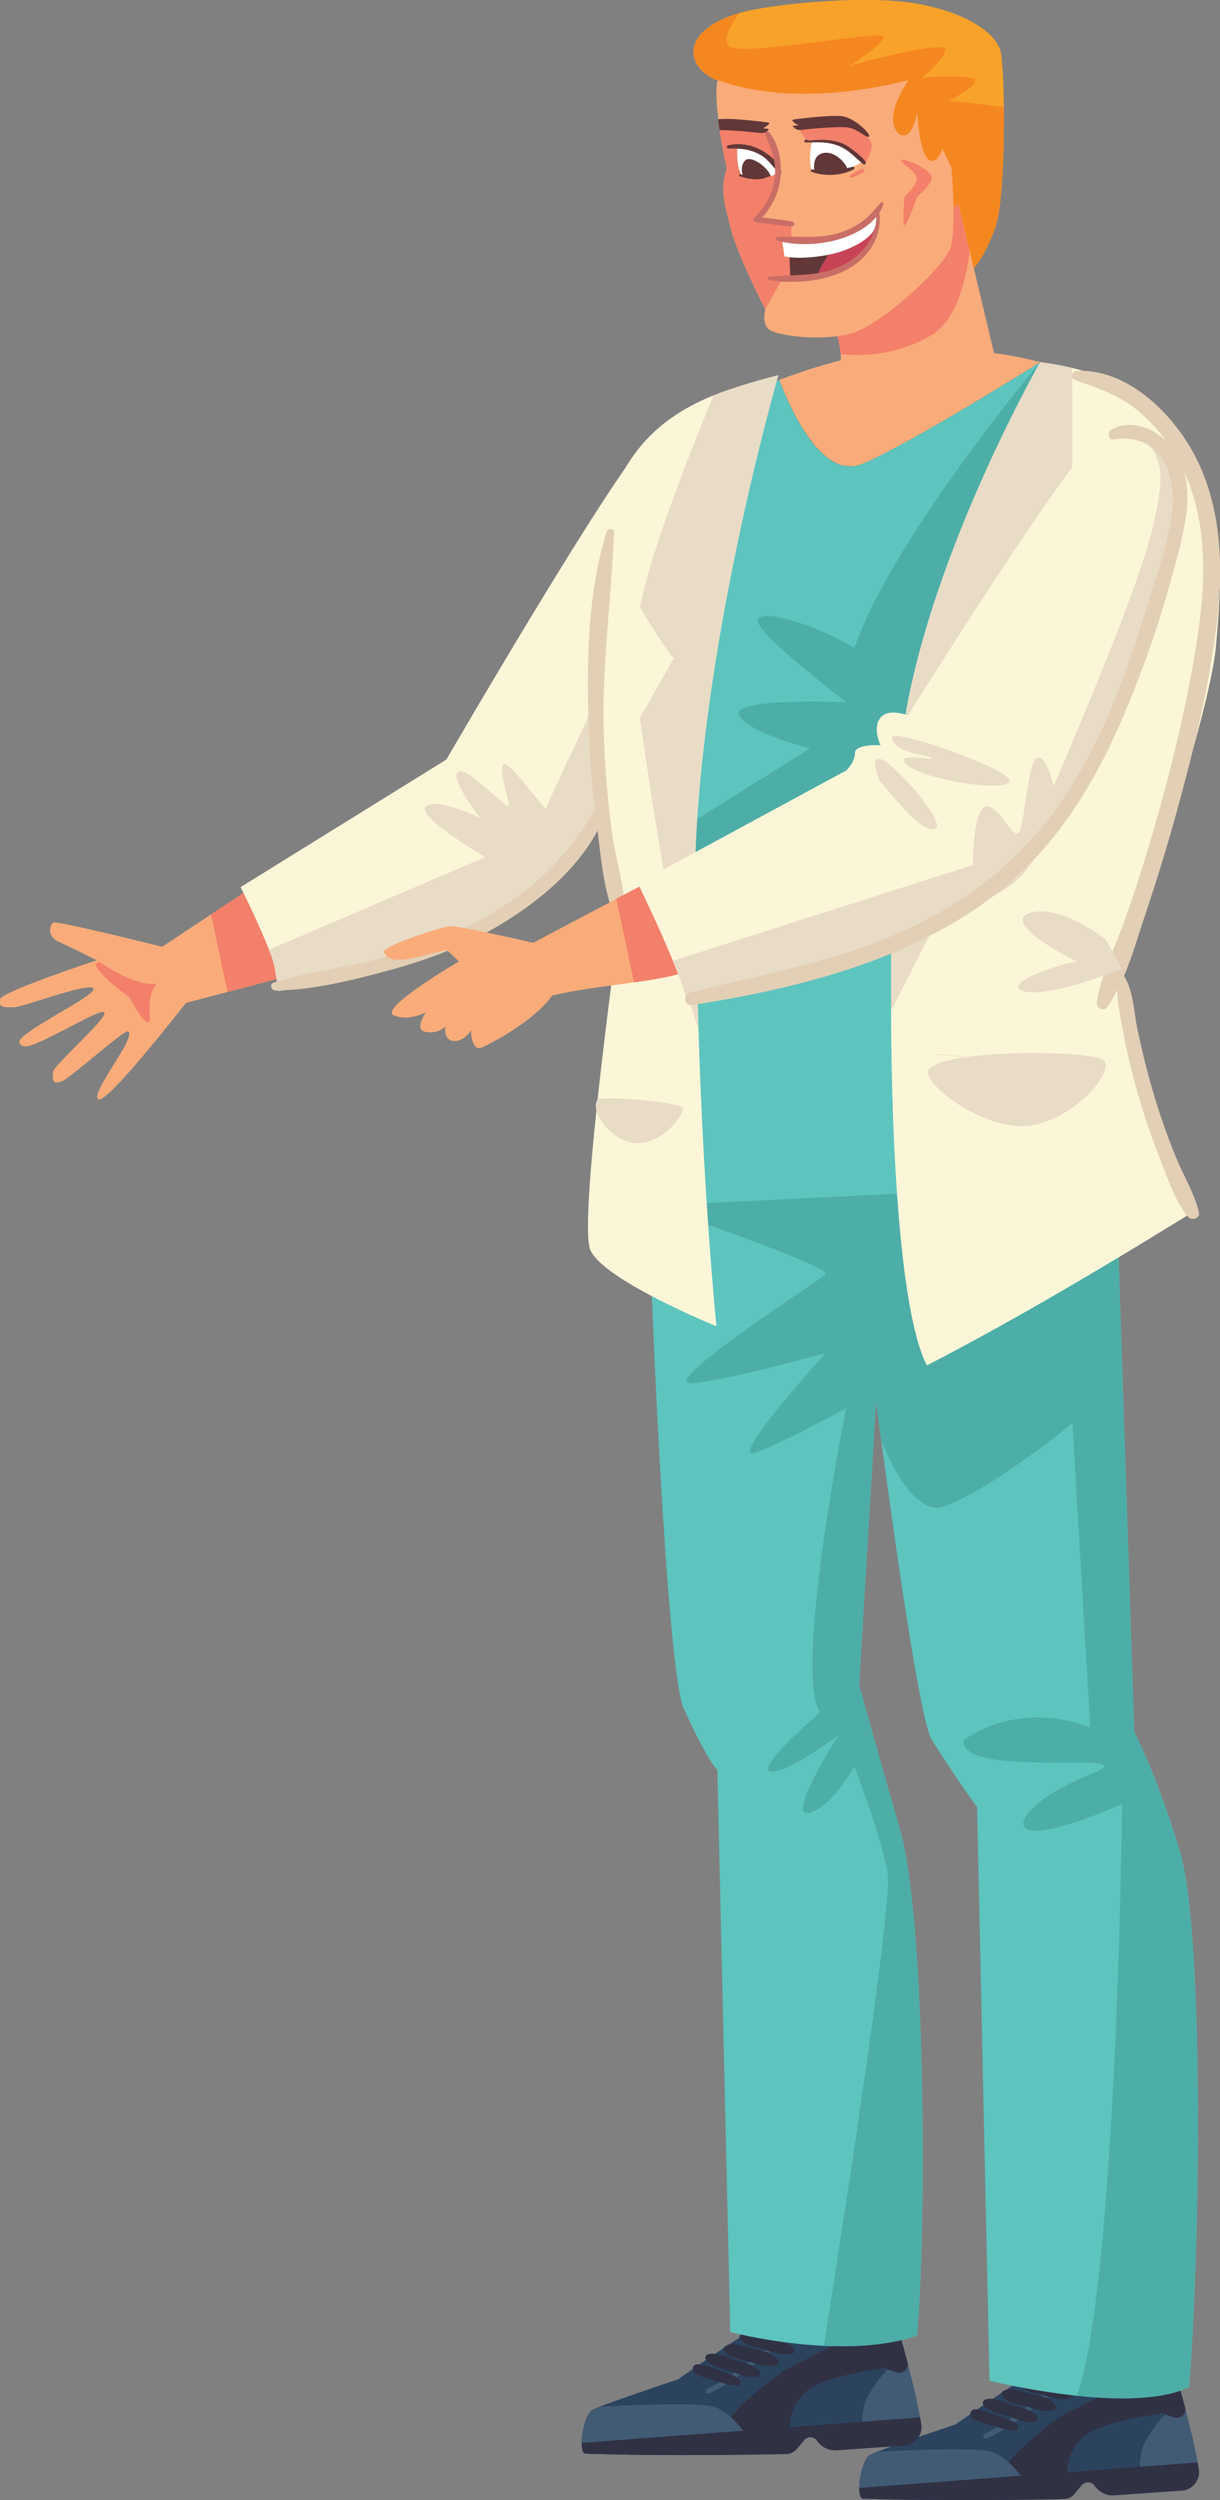 <svg width="94.32" height="193.22" viewBox="0 0 94.32 193.22" xmlns="http://www.w3.org/2000/svg" xmlns:xlink="http://www.w3.org/1999/xlink" xml:space="preserve" overflow="hidden"><rect x="0" y="0" width="94.32" height="193.22" fill="#808080" stroke="none"/><defs></defs><g><g id="XMLID_65_"><path d="M66.43 192.27C66.43 192.72 66.51 193.05 66.69 193.1 70 193.21 73.59 193.23 76.53 193.21 79.21 193.19 81.36 193.15 82.27 193.13 82.57 193.12 82.86 192.98 83.06 192.75L83.62 192.07C83.89 191.74 84.4 191.76 84.64 192.11L84.64 192.11C84.99 192.61 85.57 192.89 86.17 192.84 87.47 192.75 89.8 192.58 91.35 192.48 92.21 192.43 92.84 191.64 92.68 190.78 92.68 190.76 92.67 190.75 92.67 190.73 92.65 190.59 92.62 190.45 92.59 190.3 92.41 189.34 92.15 188.17 91.86 187.03 91.67 186.26 91.47 185.5 91.28 184.82 90.97 183.7 90.67 182.79 90.46 182.37 90.43 182.32 90.41 182.28 90.37 182.24 90.11 181.95 88.98 180.75 88.53 181.03 88.17 181.26 87.51 182.31 87.14 182.93 86.98 183.2 86.66 183.31 86.37 183.21 85.29 182.82 82.77 181.97 81.87 182.23 80.79 182.54 74.67 186.8 73.95 187.31 73.9 187.35 73.86 187.37 73.8 187.39 73.2 187.59 69.47 188.84 67.89 189.45 67.6 189.56 67.38 189.66 67.27 189.71 66.76 190.02 66.43 191.37 66.43 192.27Z" id="XMLID_76_" fill="#2C435E"/><path d="M76.14 188.09C77.86 187.29 79.27 186.06 80.79 184.93 82.06 183.98 83.64 182.86 85.28 182.79 85.39 182.79 85.43 182.97 85.32 183.01 84.53 183.31 83.74 183.54 82.99 183.94 82.15 184.39 81.37 184.96 80.61 185.54 79.23 186.6 77.89 187.73 76.28 188.45 76.06 188.56 75.91 188.2 76.14 188.09Z" id="XMLID_75_" fill="#425B75"/><path d="M87.75 184.18C87.57 184.07 87.36 184.05 87.17 184.14 85.93 184.68 81.71 186.91 81.91 186.78 83.28 185.9 79.19 188.57 77.85 190.46 77.55 190.88 77.87 191.46 78.39 191.46 80.24 191.46 81.27 191.49 81.84 191.53 82.19 191.55 82.49 191.29 82.51 190.93 82.56 190.2 82.84 189.02 83.95 188.18 85.05 187.36 87.7 186.84 89.49 186.56 90.08 186.47 90.23 185.69 89.72 185.38L87.75 184.18Z" id="XMLID_74_" fill="#313144"/><path d="M66.43 192.27C66.43 192.72 66.51 193.05 66.69 193.1 69.95 193.21 73.48 193.23 76.4 193.21 76.49 193.21 76.57 193.19 76.66 193.15L79.23 192 79.23 191.79C79.23 191.79 78.13 190 76.72 189.5 75.67 189.12 70.49 189.34 67.9 189.47 67.61 189.58 67.39 189.68 67.28 189.73 66.76 190.02 66.43 191.37 66.43 192.27Z" id="XMLID_73_" fill="#425B75"/><path d="M88.82 191.04 91.95 190.81C92.34 190.78 92.61 190.43 92.53 190.05 92.35 189.15 92.11 188.1 91.86 187.06 91.67 186.29 91.47 185.53 91.28 184.85L90.54 185.1 90.39 186.06C90.37 186.18 90.32 186.29 90.24 186.38 89.83 186.84 88.5 188.39 88.29 189.33 88.2 189.72 88.15 190.06 88.12 190.33 88.09 190.73 88.42 191.07 88.82 191.04Z" id="XMLID_72_" fill="#425B75"/><path d="M87.07 183.09C86.95 183.3 86.95 183.55 87.08 183.76 87.49 184.4 88.49 185.79 89.77 186.44 90.08 186.6 90.44 186.73 90.82 186.83 91.3 186.96 91.74 186.53 91.62 186.05 91.2 184.41 90.76 182.97 90.48 182.4 90.45 182.35 90.43 182.31 90.39 182.27 90.13 181.98 89 180.78 88.55 181.06 88.15 181.31 87.42 182.5 87.07 183.09Z" id="XMLID_71_" fill="#313144"/><path d="M66.43 192.27C66.43 192.72 66.51 193.05 66.69 193.1 73.03 193.31 80.36 193.17 82.27 193.13 82.57 193.12 82.86 192.98 83.05 192.75L83.61 192.07C83.88 191.74 84.39 191.76 84.63 192.11L84.63 192.11C84.98 192.61 85.56 192.89 86.16 192.84 87.46 192.75 89.79 192.58 91.34 192.48 92.2 192.43 92.83 191.64 92.67 190.78 92.67 190.76 92.66 190.75 92.66 190.73 92.64 190.59 92.61 190.45 92.58 190.3L66.43 192.27Z" id="XMLID_70_" fill="#313144"/><path d="M78.72 183.92C79.28 183.64 79.99 183.88 80.57 184.04 81.28 184.23 82.14 184.4 82.73 184.86 82.91 185 82.91 185.38 82.63 185.41 81.94 185.49 81.18 185.25 80.51 185.07 79.86 184.9 79.04 184.76 78.65 184.16 78.6 184.09 78.64 183.96 78.72 183.92Z" id="XMLID_69_" fill="#313144"/><path d="M77.48 184.84C78.02 184.41 78.8 184.76 79.4 184.92 80.11 185.1 81.12 185.21 81.59 185.82 81.68 185.94 81.69 186.16 81.52 186.23 80.83 186.52 80.02 186.16 79.32 185.98 78.67 185.81 77.69 185.72 77.42 185.02 77.4 184.98 77.43 184.88 77.48 184.84Z" id="XMLID_68_" fill="#313144"/><path d="M76.21 185.42C76.88 185.26 77.63 185.63 78.26 185.84 78.89 186.05 79.67 186.19 80.14 186.68 80.29 186.84 80.2 187.12 79.99 187.16 79.32 187.29 78.58 186.93 77.94 186.74 77.31 186.54 76.5 186.42 76.06 185.9 75.91 185.73 75.99 185.47 76.21 185.42Z" id="XMLID_67_" fill="#313144"/><path d="M75.38 186.2C75.95 186.2 76.51 186.47 77.04 186.65 77.57 186.83 78.13 186.99 78.59 187.33 78.81 187.49 78.71 187.83 78.43 187.84 77.86 187.84 77.3 187.63 76.76 187.47 76.23 187.31 75.62 187.19 75.16 186.86 74.87 186.64 75.03 186.19 75.38 186.2Z" id="XMLID_66_" fill="#313144"/></g><g><g id="XMLID_53_"><path d="M44.97 188.79C44.97 189.24 45.05 189.57 45.23 189.62 48.54 189.73 52.13 189.75 55.07 189.73 57.75 189.71 59.9 189.67 60.81 189.65 61.11 189.64 61.4 189.5 61.6 189.27L62.16 188.59C62.43 188.26 62.94 188.28 63.18 188.63L63.18 188.63C63.53 189.13 64.11 189.41 64.71 189.36 66.01 189.27 68.34 189.1 69.89 189 70.75 188.95 71.38 188.16 71.22 187.3 71.22 187.28 71.21 187.27 71.21 187.25 71.19 187.11 71.16 186.97 71.13 186.82 70.95 185.86 70.69 184.69 70.4 183.55 70.21 182.78 70.01 182.02 69.82 181.34 69.51 180.22 69.21 179.31 69 178.89 68.97 178.84 68.95 178.8 68.91 178.76 68.65 178.47 67.52 177.27 67.07 177.55 66.71 177.78 66.05 178.83 65.68 179.45 65.52 179.72 65.2 179.83 64.91 179.73 63.83 179.34 61.31 178.49 60.41 178.75 59.33 179.06 53.21 183.32 52.49 183.83 52.44 183.87 52.4 183.89 52.34 183.91 51.74 184.11 48 185.36 46.43 185.97 46.14 186.08 45.92 186.18 45.81 186.23 45.3 186.53 44.97 187.89 44.97 188.79Z" id="XMLID_64_" fill="#2C435E"/><path d="M54.68 184.61C56.4 183.8 57.81 182.58 59.33 181.45 60.6 180.5 62.18 179.38 63.82 179.31 63.93 179.31 63.97 179.49 63.86 179.53 63.07 179.83 62.28 180.06 61.53 180.46 60.69 180.91 59.91 181.48 59.15 182.06 57.77 183.12 56.43 184.25 54.82 184.97 54.6 185.08 54.45 184.72 54.68 184.61Z" id="XMLID_63_" fill="#425B75"/><path d="M66.29 180.69C66.11 180.58 65.9 180.56 65.71 180.64 64.47 181.18 60.25 183.41 60.45 183.28 61.82 182.4 57.73 185.07 56.39 186.96 56.09 187.38 56.41 187.96 56.93 187.96 58.78 187.96 59.81 188 60.38 188.03 60.73 188.05 61.03 187.79 61.05 187.43 61.1 186.7 61.38 185.52 62.49 184.68 63.59 183.86 66.24 183.34 68.03 183.06 68.62 182.97 68.77 182.19 68.26 181.88L66.29 180.69Z" id="XMLID_62_" fill="#313144"/><path d="M44.97 188.79C44.97 189.24 45.05 189.57 45.23 189.62 48.49 189.73 52.02 189.75 54.94 189.73 55.03 189.73 55.11 189.71 55.2 189.67L57.77 188.52 57.77 188.31C57.77 188.31 56.67 186.52 55.26 186.02 54.21 185.64 49.03 185.86 46.44 185.99 46.15 186.1 45.93 186.2 45.82 186.25 45.3 186.53 44.97 187.89 44.97 188.79Z" id="XMLID_61_" fill="#425B75"/><path d="M67.36 187.56 70.49 187.33C70.88 187.3 71.15 186.95 71.07 186.57 70.89 185.67 70.65 184.62 70.4 183.58 70.21 182.81 70.01 182.05 69.82 181.37L69.08 181.62 68.93 182.58C68.91 182.7 68.86 182.81 68.78 182.9 68.37 183.36 67.04 184.91 66.83 185.85 66.74 186.24 66.69 186.58 66.66 186.85 66.63 187.25 66.96 187.59 67.36 187.56Z" id="XMLID_60_" fill="#425B75"/><path d="M65.61 179.61C65.49 179.82 65.49 180.08 65.62 180.28 66.03 180.92 67.03 182.31 68.31 182.96 68.62 183.12 68.98 183.25 69.36 183.35 69.84 183.48 70.28 183.05 70.16 182.57 69.74 180.93 69.3 179.49 69.02 178.92 68.99 178.87 68.97 178.83 68.93 178.79 68.67 178.5 67.54 177.3 67.09 177.58 66.69 177.82 65.96 179.02 65.61 179.61Z" id="XMLID_59_" fill="#313144"/><path d="M44.97 188.79C44.97 189.24 45.05 189.57 45.23 189.62 51.57 189.83 58.9 189.69 60.81 189.65 61.11 189.64 61.4 189.5 61.59 189.27L62.15 188.59C62.42 188.26 62.93 188.28 63.17 188.63L63.17 188.63C63.52 189.13 64.1 189.41 64.7 189.36 66 189.27 68.33 189.1 69.88 189 70.74 188.95 71.37 188.16 71.21 187.3 71.21 187.28 71.2 187.27 71.2 187.25 71.18 187.11 71.15 186.97 71.12 186.82L44.97 188.79Z" id="XMLID_58_" fill="#313144"/><path d="M57.26 180.44C57.82 180.16 58.53 180.4 59.11 180.56 59.82 180.75 60.68 180.92 61.27 181.38 61.45 181.52 61.45 181.9 61.17 181.93 60.48 182.01 59.72 181.77 59.05 181.59 58.4 181.42 57.58 181.28 57.19 180.68 57.14 180.6 57.18 180.48 57.26 180.44Z" id="XMLID_57_" fill="#313144"/><path d="M56.02 181.36C56.56 180.93 57.34 181.28 57.94 181.44 58.65 181.62 59.66 181.73 60.13 182.34 60.22 182.46 60.23 182.68 60.06 182.75 59.37 183.04 58.56 182.68 57.86 182.5 57.21 182.33 56.23 182.24 55.96 181.54 55.94 181.49 55.97 181.4 56.02 181.36Z" id="XMLID_56_" fill="#313144"/><path d="M54.75 181.94C55.42 181.78 56.17 182.15 56.8 182.36 57.43 182.57 58.21 182.71 58.68 183.2 58.83 183.36 58.74 183.64 58.53 183.68 57.86 183.81 57.12 183.45 56.48 183.26 55.85 183.06 55.04 182.94 54.6 182.42 54.46 182.25 54.53 181.99 54.75 181.94Z" id="XMLID_55_" fill="#313144"/><path d="M53.93 182.72C54.5 182.72 55.06 182.99 55.59 183.17 56.12 183.35 56.68 183.51 57.14 183.85 57.36 184.01 57.26 184.35 56.98 184.36 56.41 184.36 55.85 184.15 55.31 183.99 54.78 183.83 54.17 183.71 53.71 183.38 53.41 183.16 53.57 182.71 53.93 182.72Z" id="XMLID_54_" fill="#313144"/></g><path d="M70.89 180.5C68.66 181.26 66.06 181.4 63.69 181.29 59.77 181.11 56.46 180.22 56.46 180.22L55.46 136.77C55.46 136.77 54.83 136.34 52.96 132.25 51.36 130.11 49.81 88.62 50.11 87.98L55.04 90.04 55.56 90.26C55.56 90.26 64.15 86.9 66.72 85.95L66.76 85.93C67.12 85.8 67.35 85.71 67.42 85.7 67.46 85.69 67.5 85.76 67.53 85.91 67.98 87.66 68.24 99.78 68.24 99.78L66.42 130.23C66.42 130.23 67.52 134.25 69.57 141.36 71.64 148.46 71.61 173.14 70.89 180.5Z" id="XMLID_52_" fill="#5DC4BE"/><path d="M70.89 180.5C68.66 181.26 66.06 181.4 63.69 181.29 64.64 175.29 69.05 147.3 68.63 144.78 68.15 141.96 66.05 136.51 66.05 136.51 66.05 136.51 64.23 139.76 62.51 140.1 60.81 140.43 64.7 134.28 64.8 134.12 64.67 134.21 60.63 137.22 59.54 136.89 58.44 136.55 63.41 132.33 63.41 132.33 61.31 129.25 65.42 108.82 65.42 108.82 65.42 108.82 60.93 111.3 58.45 112.26 55.97 113.22 63.85 104.55 63.85 104.55 63.85 104.55 56.91 106.52 53.62 106.9 50.34 107.28 63.22 99.06 63.83 98.49 64.44 97.92 50.53 93.17 50.53 93.17L52.81 90.8 55.04 90.02 66.72 85.93 66.76 85.91 67.42 85.68 67.53 85.89C67.98 87.64 68.24 99.76 68.24 99.76L66.42 130.21C66.42 130.21 67.52 134.23 69.57 141.34 71.64 148.46 71.61 173.14 70.89 180.5Z" id="XMLID_51_" fill="#4DAEA7"/></g><g><path d="M91.93 184.48C89.82 185.5 86.37 185.47 83.27 185.15 79.65 184.77 76.5 183.99 76.5 183.99L75.54 139.66C75.54 139.66 74.57 138.41 72.03 134.46 71.19 132.97 69.51 121.57 68.13 111.33 66.94 102.47 65.98 94.48 65.98 94.48L54.66 84.32C54.66 84.32 73.36 81.28 73.64 81.28 73.92 81.28 86.16 87.39 86.16 87.39L87.69 133.87C87.69 133.87 89.43 137.12 91.22 143.07 93.02 149.01 92.87 172.52 91.93 184.48Z" id="XMLID_50_" fill="#5DC4BE"/><path d="M91.93 184.48C89.82 185.5 86.37 185.47 83.27 185.15 86.37 176.12 86.75 139.42 86.75 139.42 86.75 139.42 82.54 141.33 80.25 141.48 77.95 141.62 79.1 139.23 84.29 137.13 89.48 135.03 74.13 137.66 74.51 134.47 79.29 131.23 84.29 133.51 84.29 133.51L82.91 110C82.91 110 75.66 115.89 72.47 116.54 70.48 116.46 68.89 113.21 68.13 111.32 66.94 102.46 65.98 94.47 65.98 94.47L54.66 84.32C54.66 84.32 73.36 81.28 73.64 81.28 73.92 81.28 86.16 87.39 86.16 87.39L87.69 133.87C87.69 133.87 89.43 137.12 91.22 143.07 93.02 149.01 92.87 172.52 91.93 184.48Z" id="XMLID_49_" fill="#4DAEA7"/></g><g><g id="XMLID_47_"><path d="M23.98 74.98 17.6 76.66 14.37 77.51C14.37 77.51 8.24 85.41 7.59 84.96 6.94 84.51 10.57 80.15 9.92 79.71 9.62 79.51 5.44 83.35 4.73 83.59 4.02 83.82 4.09 83.42 4.09 82.88 4.09 82.34 8.18 78.85 8.08 78.27 7.97 77.7 2.77 81.06 1.87 80.86 1.55 80.79 1.26 80.55 1.79 80.1 3.32 78.82 7.55 76.82 7.21 76.38 6.83 75.9 1.89 77.81 1.07 77.84 0.07 77.87-0.06 77.8 1.9984e-15 77.23 0.06 76.66 7.48 74.21 7.48 74.21 7.48 74.21 5.37 73.16 4.5 72.76 3.63 72.36 3.83 71.47 4.14 71.3 4.45 71.14 12.53 73.17 12.53 73.17 12.53 73.17 14.47 71.89 16.3 70.68 17.9 69.62 19.41 68.63 19.52 68.57L23.98 74.98Z" id="XMLID_48_" fill="#F9AC7A"/></g><path d="M23.98 74.98 17.6 76.66C17.18 74.92 16.68 72.17 16.3 70.67 17.9 69.61 19.41 68.62 19.52 68.56L23.98 74.98Z" id="XMLID_46_" fill="#F3806A"/><path d="M50.54 55.59C50.44 55.88 50.38 56.03 50.38 56.03 50.38 56.03 48.36 61.23 42.92 67.49 38.89 70.99 30.16 74.76 21.53 76.59 21.32 75.52 21.34 74.71 20.8 73.39 19.8 70.91 18.6 68.56 18.6 68.56L34.51 58.7C34.51 58.7 47.49 36.35 50.1 33.94 52.71 31.52 54.81 32.94 56.39 34.13 57.83 35.21 51.63 52.58 50.54 55.59Z" id="XMLID_45_" fill="#FCF6D9"/><path d="M50.54 55.59C50.44 55.88 50.38 56.03 50.38 56.03 50.38 56.03 48.36 61.23 42.92 67.49 38.89 70.99 30.16 74.76 21.53 76.59 21.32 75.52 21.34 74.71 20.8 73.39L37.51 66.24C37.51 66.24 32.02 63.03 32.94 62.31 33.84 61.61 36.99 63.17 37.14 63.24 37.01 63.07 34.7 60.07 35.43 59.64 36.18 59.21 39.22 62.64 39.31 62.27 39.4 61.9 38.34 58.81 39.08 59.08 39.82 59.35 42.2 62.75 42.22 62.46 42.25 62.17 47.23 51.73 47.23 51.73L50.54 55.59Z" id="XMLID_44_" fill="#E9DCC6"/><path d="M46.62 61.69C45.31 63.72 44.03 65.72 42.27 67.4 40.6 68.99 38.68 70.31 36.63 71.36 34.22 72.6 31.63 73.48 29.01 74.16 26.43 74.84 23.71 75.12 21.17 75.93 20.81 76.04 20.96 76.55 21.3 76.55 24.24 76.52 27.35 75.73 30.18 74.96 32.9 74.22 35.57 73.23 38.03 71.84 41.85 69.67 45.95 66.28 47.12 61.86 47.21 61.55 46.77 61.46 46.62 61.69Z" id="XMLID_43_" fill="#E2CFB5"/><path d="M7.78 74.4C8.54 74.91 10.65 76.23 12.11 76.02 11.1 77.31 11.88 79.02 11.44 79.01 10.99 79 10.11 77.18 9.96 77.05 9.84 76.94 7.83 75.51 7.45 74.67 7.35 74.47 7.59 74.28 7.78 74.4Z" id="XMLID_42_" fill="#F3806A"/></g><g id="XMLID_29_"><path d="M80.58 75.67 82.7 91.6 50.53 93.18 49.37 70.92C49.37 70.92 45.61 43.32 47.88 38.34 49.62 34.53 54.95 31.38 60.24 29.37 61.12 31.7 63.55 37.1 66.61 35.87 69.4 34.75 76.6 30.37 80.41 28 84.83 29.18 91.92 32.22 92.97 39.65 94.51 50.57 80.58 75.67 80.58 75.67Z" id="XMLID_41_" fill="#5DC4BE"/><path d="M80.42 27.99C80.42 27.99 68.94 41.63 66.06 50.09 63.32 48.37 58.72 46.93 58.58 47.94 58.44 48.94 65.43 54.27 65.43 54.27 65.43 54.27 56.42 53.88 57.15 55.28 57.88 56.68 62.64 57.83 62.64 57.83L50.95 65.15 52.82 69.45 74.96 60.57 84.29 34.36 80.42 27.99Z" id="XMLID_40_" fill="#4DAEA7"/><path d="M54 79.56C54.4 92.8 55.39 102.5 55.39 102.5 55.39 102.5 46.57 98.91 45.63 96.57 44.69 94.23 47.9 71.32 47.9 71.32 47.9 71.32 44.46 47.32 46.39 40.85 47.9 35.79 50.14 32.6 55.15 30.56 56.29 30.09 58.71 29.35 60.17 29 60.17 29 52.66 54.93 53.83 72.89 53.88 75.25 53.94 77.48 54 79.56Z" id="XMLID_39_" fill="#FCF6D9"/><path d="M47.3 64.25C46.97 61.74 46.76 59.22 46.68 56.69 46.52 51.45 47.27 46.33 47.47 41.12 47.48 40.78 47 40.81 46.91 41.08 45.42 45.8 45.36 51.13 45.5 56.04 45.58 58.65 45.8 61.26 46.15 63.85 46.48 66.26 46.65 69.24 47.8 71.41 47.96 71.72 48.36 71.48 48.37 71.21 48.43 68.94 47.6 66.51 47.3 64.25Z" id="XMLID_38_" fill="#E2CFB5"/><path d="M53.83 72.88C53.88 75.25 53.94 77.48 54.01 79.56 52.11 74.53 49.47 55.49 49.47 55.49L52.1 50.86C52.1 50.86 51.66 50.57 49.47 46.92 50.49 41.81 54.26 32.76 55.16 30.56 56.3 30.09 58.72 29.35 60.18 29 60.17 28.99 52.65 54.93 53.83 72.88Z" id="XMLID_37_" fill="#E9DCC6"/><path d="M94.02 49.81C93.49 56.03 86.72 74.89 86.72 74.89 86.72 74.89 88.44 88.13 92.44 93.56 91.57 94.01 81.66 100.36 71.66 105.52 69.71 101.8 68.92 89.88 68.89 78.09 68.87 70.91 69.13 63.77 69.57 58.58 70.75 44.88 80.42 27.99 80.42 27.99 81.29 28.1 82.1 28.25 82.86 28.43 95.82 31.52 94.52 43.94 94.02 49.81Z" id="XMLID_36_" fill="#FCF6D9"/><path d="M90.94 62.86C92.31 57.89 93.57 52.77 94.13 47.63 94.62 43.1 94.32 38.32 91.89 34.35 90.1 31.44 86.86 28.48 83.21 28.66 82.86 28.68 82.73 29.25 83.09 29.37 84.85 29.96 86.51 30.54 87.97 31.74 88.78 32.4 89.5 33.19 90.13 34.04L91.57 36.51C93.51 40.76 93.18 45.64 92.44 50.13 91.66 54.88 90.51 59.58 89.17 64.2 88.51 66.46 87.8 68.71 87.02 70.93 86.28 73.06 85.15 75.23 84.79 77.46 84.72 77.9 85.34 78.21 85.61 77.82 85.9 77.41 86.15 76.97 86.39 76.51 86.35 77.55 86.65 78.68 86.82 79.66 87.11 81.33 87.52 82.97 87.99 84.6 88.47 86.26 89.02 87.9 89.66 89.5 90.25 90.99 90.81 92.78 91.84 94.03 92.11 94.36 92.81 94.18 92.69 93.69 92.35 92.24 91.51 90.88 90.94 89.5 90.32 87.98 89.77 86.44 89.29 84.87 88.75 83.1 88.31 81.31 87.93 79.51 87.65 78.19 87.64 76.58 86.9 75.43 87.56 73.87 88.03 72.18 88.56 70.64 89.41 68.08 90.22 65.48 90.94 62.86Z" fill="#E2CFB5"/><path d="M82.86 44.07 75.16 51.44 76.41 63.46 68.89 78.09C68.87 70.91 69.13 63.77 69.57 58.58 70.75 44.88 80.42 27.99 80.42 27.99 81.29 28.1 82.1 28.25 82.86 28.43L82.86 28.43C82.97 28.86 82.86 44.07 82.86 44.07Z" id="XMLID_35_" fill="#E9DCC6"/><path d="M71.85 82.59C70.92 83.52 76.06 87.46 79.59 87 83.12 86.54 86.37 82.6 85.27 81.89 84.17 81.18 73.41 81.04 71.85 82.59Z" id="XMLID_34_" fill="#E9DCC6"/><path d="M46.2 84.98C46.42 84.67 52.83 85.14 52.81 85.69 52.79 86.24 51.25 88.35 49.3 88.35 47.35 88.35 45.54 85.91 46.2 84.98Z" id="XMLID_33_" fill="#E9DCC6"/><path d="M85.49 72.61C85.49 72.61 81.97 69.8 79.58 70.56 77.19 71.33 83.69 74.62 83.41 74.36 83.12 74.1 77.28 75.91 79.06 76.58 80.83 77.25 86.73 74.88 86.73 74.88L85.49 72.61Z" id="XMLID_32_" fill="#E9DCC6"/><path d="M74.51 81.64C73.74 81.58 72.98 81.51 72.21 81.45 72.19 81.45 72.19 81.48 72.21 81.48 72.98 81.54 73.74 81.61 74.51 81.67 74.53 81.67 74.53 81.64 74.51 81.64Z" id="XMLID_31_" fill="#E2CFB5"/><path d="M63.32 78.49C63.3 78.49 63.3 78.52 63.32 78.52 63.34 78.51 63.34 78.49 63.32 78.49Z" id="XMLID_30_" fill="#E2CFB5"/></g><g><path d="M76.97 17.51C76.16 19.82 75.08 21.32 74.7 20.88 74.31 20.44 68.21 12.17 68.21 12.17L55.5 6.23C55.5 6.23 53.79 5.65 53.63 4.2 53.48 2.87 54.86 1.67 57.16 1.01 57.36 0.95 57.56 0.9 57.78 0.85 60.45 0.24 67.41-0.43 71.2 0.34 75 1.1 76.87 2.59 77.31 3.81 77.48 4.29 77.59 6.1 77.61 8.29 77.65 11.74 77.47 16.1 76.97 17.51Z" id="XMLID_28_" fill="#F9A229"/><path d="M76.97 17.51C76.16 19.82 75.08 21.32 74.7 20.88 74.31 20.44 68.21 12.17 68.21 12.17L55.5 6.23C55.5 6.23 53.79 5.65 53.63 4.2 53.48 2.87 54.86 1.67 57.16 1.01 56.45 1.95 55.79 3.15 56.42 3.6 57.52 4.38 68.22 2.27 68.3 2.85 68.37 3.38 65.78 5 65.66 5.11 65.66 5.11 65.67 5.11 65.68 5.1 65.98 4.96 73.2 3.04 73.09 3.85 72.98 4.67 71.26 6 71.26 6 71.26 6 75.29 5.69 75.4 6.23 75.51 6.77 72.99 7.92 73.41 7.83 73.73 7.76 76.27 8.11 77.61 8.3 77.65 11.74 77.47 16.1 76.97 17.51Z" id="XMLID_27_" fill="#F58720"/><path d="M80.42 27.99C76.61 30.36 69.41 34.74 66.62 35.86 63.56 37.08 61.13 31.68 60.25 29.36 61.86 28.75 63.47 28.24 64.98 27.85 65.01 27.72 65.02 27.55 65 27.35 64.92 26.18 64.17 24.03 64.17 24.03L74.09 15.74 74.98 19.45 76.85 27.29C76.85 27.29 78.34 27.44 80.42 27.99Z" id="XMLID_26_" fill="#F9AC7A"/><path d="M74.97 19.46C74.61 22.12 73.8 24.84 72.02 25.9 69.2 27.57 66.37 27.52 64.99 27.36 64.91 26.19 64.16 24.04 64.16 24.04L74.08 15.75 74.97 19.46Z" id="XMLID_25_" fill="#F3806A"/><path d="M73.5 19.1C73.05 20.61 68.01 25.28 65.62 25.82 63.24 26.37 60.4 25.94 59.61 25.56 58.82 25.18 59.17 23.91 59.17 23.91 59.17 23.91 57.05 19.81 56.49 17.65 55.93 15.49 55.68 14.61 56.19 13.02 55.94 11.92 55.76 10.93 55.64 10.06 55.62 9.94 55.61 9.82 55.59 9.7 55.57 9.54 55.55 9.38 55.53 9.23 55.3 7.27 55.38 6.15 55.56 6.22 62.3 8.59 70.13 6.13 70.23 6.22 70.23 6.22 68.08 9.22 69.56 10.39 70.61 10.88 70.91 8.62 70.91 8.62 70.91 8.62 71.06 12.32 72 12.43 72.42 12.48 72.68 12.02 72.85 11.49 73.26 12.34 73.56 12.95 73.56 12.95 73.56 12.95 73.95 17.59 73.5 19.1Z" id="XMLID_24_" fill="#F9AC7A"/><path d="M61.31 21.43 60.46 21.63C60.46 21.63 59.42 23.38 59.17 23.91 59.17 23.91 57.05 19.81 56.49 17.65 55.93 15.49 55.68 14.61 56.19 13.02 55.91 11.77 55.71 10.66 55.58 9.71 56.38 9.45 58.25 9.02 59.46 10.42 60.14 11.55 60.35 13.45 59.96 14.4 59.57 15.35 58.67 16.89 58.67 16.89L61.18 17.3 61.18 18.61 60.46 18.54 60.65 19.8 61.19 19.88 61.31 21.43Z" id="XMLID_23_" fill="#F3806A"/><path d="M67.67 17.17C67.67 17.17 67.67 17.2 67.67 17.25 67.66 17.48 67.58 18.18 67.07 19.13 66.44 20.3 65.31 20.95 63.31 21.3 63.27 21.31 63.22 21.31 63.18 21.32 61.3 21.64 61.11 21.48 61.11 21.48 61.11 21.48 60.95 19 61.11 19.02 62.72 19.22 64.02 19.04 65.02 18.73 66.45 18.28 67.28 17.56 67.56 17.28 67.63 17.21 67.67 17.17 67.67 17.17Z" id="XMLID_22_" fill="#613738"/><path d="M67.67 17.25C67.66 17.48 67.58 18.18 67.07 19.13 66.44 20.3 65.31 20.95 63.31 21.3 63.27 21.31 63.22 21.31 63.18 21.32 63.34 20.87 63.81 19.75 64.76 18.94 64.85 18.87 64.93 18.8 65.02 18.73 65.93 18.01 66.95 17.5 67.56 17.28 67.6 17.27 67.64 17.26 67.67 17.25Z" id="XMLID_21_" fill="#C64456"/><path d="M66.62 12.49C66.46 12.62 66.09 12.87 65.52 13.06 64.97 13.26 64.23 13.42 63.31 13.41 63.17 13.36 63.07 13.32 62.99 13.29 62.74 13.17 62.78 13.1 62.74 13.09 62.69 13.07 62.46 11.98 62.84 10.75 62.84 10.75 63.88 10.68 64.67 11.01 65.47 11.36 66.4 12.16 66.62 12.49Z" id="XMLID_20_" fill="#FFFFFF"/><path d="M60.17 13.34C60.05 13.43 59.84 13.52 59.58 13.61 58.94 13.82 58.01 13.95 57.47 13.68 57.47 13.68 57.47 13.68 57.47 13.68 56.85 13.13 57.01 11.34 57.01 11.34 57.01 11.34 58.12 11.27 58.84 11.73 59.55 12.19 60.19 13.06 60.17 13.34Z" id="XMLID_19_" fill="#FFFFFF"/><path d="M65.93 12.89C65.78 12.92 65.63 12.96 65.49 12.99 65.29 12.47 64.45 11.64 63.63 11.83 62.94 11.99 62.9 12.69 62.95 13.11 62.9 13.11 62.85 13.1 62.79 13.1 62.7 13.09 62.63 13.23 62.73 13.27 63.7 13.66 65.07 13.58 65.99 13.1 66.1 13.04 66.04 12.86 65.93 12.89Z" id="XMLID_18_" fill="#613738"/><path d="M59.58 13.61C59.37 12.91 58.03 11.96 57.6 12.41 57.27 12.76 57.34 13.25 57.41 13.51 57.35 13.5 57.29 13.48 57.23 13.47 57.13 13.44 57.1 13.6 57.2 13.63 57.34 13.68 57.5 13.72 57.65 13.76 57.75 13.79 57.87 13.81 57.98 13.82 58.41 13.88 58.85 13.88 59.22 13.73 59.23 13.73 59.24 13.72 59.24 13.71 59.37 13.67 59.48 13.64 59.58 13.61Z" id="XMLID_17_" fill="#613738"/><path d="M66.93 12.53C66.29 11.06 63.67 10.18 62.25 10.81 62.14 10.86 62.17 11.02 62.29 11.01 63.18 11 63.97 10.93 64.82 11.27 65.63 11.59 66.08 12.16 66.73 12.68 66.83 12.76 66.99 12.65 66.93 12.53Z" id="XMLID_16_" fill="#613738"/><path d="M58.92 11.64C58.12 11.18 57.17 11.02 56.27 11.24 56.13 11.28 56.19 11.48 56.33 11.48 57.25 11.45 58.14 11.54 58.93 12.06 59.49 12.43 59.8 13 60.3 13.41 60.34 13.44 60.41 13.42 60.4 13.36 60.31 12.62 59.55 12 58.92 11.64Z" id="XMLID_15_" fill="#613738"/><path d="M61.25 17.12C60.48 16.99 59.71 16.9 58.94 16.8 59.7 15.94 60.21 14.89 60.34 13.74 60.47 12.54 60.21 10.97 59.33 10.08 59.23 9.98 59.07 10.12 59.11 10.24 59.55 11.38 60.02 12.31 59.91 13.58 59.8 14.82 59.23 15.94 58.35 16.8 58.22 16.93 58.27 17.16 58.46 17.18 59.37 17.29 60.28 17.43 61.2 17.5 61.44 17.51 61.49 17.16 61.25 17.12Z" id="XMLID_14_" fill="#C96E66"/><path d="M60.46 18.55 60.65 19.81C60.65 19.81 61.59 20.09 63.66 19.76 65.73 19.44 67.19 18.46 67.53 17.83 67.87 17.2 67.87 16.18 67.87 16.18 67.87 16.18 66.19 19.46 60.46 18.55Z" id="XMLID_13_" fill="#FFFFFF"/><path d="M69.69 12.37C69.52 12.55 70.65 13.08 70.85 13.69 71.04 14.29 69.94 15.16 69.94 15.16 69.94 15.16 69.71 17.48 69.94 17.4 70.17 17.32 70.91 15.2 70.91 15.2 70.91 15.2 72.22 14.16 72 13.58 71.78 13 69.86 12.2 69.69 12.37Z" id="XMLID_12_" fill="#F3806A"/><path d="M61.69 9.8C61.69 9.8 62.21 10.84 62.48 10.86 62.75 10.88 64.43 10.55 65.58 11.33 66.73 12.11 66.94 12.53 66.94 12.53 66.94 12.53 67.48 11.56 67.39 11.16 67.3 10.76 66.64 9.92 65.85 9.63 65.06 9.35 62.75 9.37 61.69 9.8Z" id="XMLID_11_" fill="#F3806A"/><path d="M61.74 9.69C61.67 9.68 61.17 9.71 61.3 9.79 61.43 9.87 61.52 10.1 62.03 10.03 62.54 9.96 64.61 9.77 65.46 9.84 66.3 9.91 66.96 10.7 67.18 10.56 67.4 10.42 66.05 9.05 65.01 8.97 63.96 8.89 61.52 9.21 61.38 9.23 60.97 9.27 61.74 9.69 61.74 9.69Z" id="XMLID_10_" fill="#613738"/><path d="M59.42 10.03C59.29 10.11 59.2 10.34 58.69 10.27 58.24 10.21 56.6 10.05 55.63 10.06 55.61 9.94 55.6 9.82 55.58 9.7 55.56 9.54 55.54 9.38 55.52 9.23 55.58 9.22 55.65 9.21 55.71 9.2 56.76 9.12 59.2 9.44 59.35 9.46 59.75 9.51 58.98 9.92 58.98 9.92 59.06 9.92 59.56 9.95 59.42 10.03Z" id="XMLID_9_" fill="#613738"/><path d="M68.1 15.66C67.64 16.15 67.26 16.67 66.72 17.07 66.12 17.52 65.43 17.84 64.7 18.05 63.17 18.48 61.68 18.22 60.13 18.31 59.95 18.32 59.97 18.57 60.12 18.61 61.71 19.04 63.7 18.91 65.25 18.37 66.12 18.07 67.12 17.53 67.75 16.76 67.73 18.52 66.45 19.93 64.87 20.63 63.12 21.4 61.31 21.2 59.47 21.38 59.32 21.39 59.31 21.62 59.46 21.65 61.48 21.97 63.89 21.76 65.69 20.72 67.19 19.84 68.22 18.22 67.98 16.46 68.12 16.24 68.23 16.01 68.3 15.76 68.34 15.63 68.17 15.58 68.1 15.66Z" id="XMLID_8_" fill="#C96E66"/><path d="M66.75 13.06C66.57 13.02 66.4 13.16 66.24 13.24 66.06 13.33 65.87 13.42 65.72 13.56 65.66 13.62 65.72 13.75 65.81 13.73 66.02 13.69 66.2 13.59 66.39 13.5 66.55 13.42 66.75 13.37 66.83 13.21 66.85 13.15 66.81 13.07 66.75 13.06Z" id="XMLID_7_" fill="#F3806A"/></g><g><path d="M54.12 74.74C52.6 75.36 50.9 75.66 49.02 75.92 47.07 76.19 44.96 76.42 42.7 76.93 41.31 78.88 38.07 80.6 37.25 80.95 36.43 81.3 36.41 79.62 36.41 79.62 36.41 79.62 35.91 80.5 35.08 80.45 34.25 80.4 34.43 79.34 34.43 79.34 34.43 79.34 33.89 79.92 32.92 79.75 31.98 79.59 32.86 78.34 32.93 78.23 32.83 78.28 31.5 78.96 30.42 78.45 29.31 77.91 35.48 74.3 35.48 74.3L34.54 73.41C34.54 73.41 34.54 73.41 32.42 73.93 30.29 74.45 29.95 74.05 29.68 73.61 29.4 73.17 34.12 71.62 34.8 71.58 35.49 71.54 41.23 72.86 41.23 72.86 41.23 72.86 44.9 70.91 47.64 69.47 49.21 68.64 50.48 67.98 50.57 67.94 50.57 67.94 57.22 73.48 54.12 74.74Z" id="XMLID_6_" fill="#F9AC7A"/><path d="M54.12 74.74C52.6 75.36 50.9 75.66 49.02 75.92L47.64 69.46C49.21 68.63 50.48 67.97 50.57 67.93 50.57 67.94 57.22 73.48 54.12 74.74Z" id="XMLID_5_" fill="#F3806A"/><path d="M78.71 67.94C75.64 70.86 61.6 75.35 53.1 77.36 52.96 76.65 52.53 75.5 52.02 74.25 50.89 71.49 49.31 68.27 49.31 68.27L65.43 59.54C65.43 59.54 66.1 58.9 66.1 58.19 66.1 57.48 68.08 57.59 68.08 57.59 68.08 57.59 67.43 56.32 68.05 55.49 68.67 54.67 70.2 55.29 70.2 55.29 70.2 55.29 83.4 34.12 85.31 33.44 86.01 33.19 86.82 33.14 87.66 33.34 89.11 33.7 90.62 34.84 91.68 37.08 92.98 44.07 81.78 65.01 78.71 67.94Z" id="XMLID_4_" fill="#FCF6D9"/><path d="M68.96 56.98C68.9 56.21 78.36 59.51 78.06 60.39 77.76 61.28 71.38 60.23 70.12 59.13 68.86 58.03 72.31 58.84 72.02 58.58 71.73 58.32 69.06 58.22 68.96 56.98Z" id="XMLID_3_" fill="#E9DCC6"/><path d="M68.05 60.4C68.05 60.4 67.14 58.49 68.05 58.65 68.96 58.81 73.31 63.66 72.28 64.05 71.26 64.44 69.14 61.61 68.05 60.4Z" id="XMLID_2_" fill="#E9DCC6"/><path d="M78.71 67.94C75.64 70.86 61.6 75.35 53.1 77.36 52.96 76.65 52.53 75.5 52.02 74.25L75.21 66.85C75.21 66.85 75.19 62.05 76.41 62.33 77.45 62.57 78.24 64.79 78.74 64.34 79.24 63.89 79.4 58.9 80.2 58.56 80.9 58.26 81.45 60.76 81.45 60.76 81.45 60.76 87.76 46.29 89.04 41.09 90.27 36.09 89.79 35.02 87.66 33.33 89.11 33.69 90.62 34.83 91.68 37.07 92.98 44.07 81.78 65.01 78.71 67.94Z" id="XMLID_1_" fill="#E9DCC6"/><path d="M91.56 36.51 90.12 34.04C89.01 33 87.36 32.43 85.95 33.18 85.58 33.37 85.64 34.04 86.13 33.96 89.69 33.4 91.02 36.67 90.6 39.7 90.22 42.44 89.19 45.19 88.37 47.83 86.76 52.99 84.82 58.13 81.62 62.54 78.53 66.8 74.42 69.92 69.62 72.05 64.41 74.36 58.87 75.32 53.38 76.7 52.78 76.85 52.85 77.78 53.5 77.68 62.77 76.22 72.97 73.6 79.72 66.65 82.8 63.48 85.05 59.55 86.78 55.51 88.76 50.88 90.43 45.84 91.5 40.91 91.83 39.49 91.95 37.93 91.56 36.51Z" fill="#E2CFB5"/></g></g></svg>